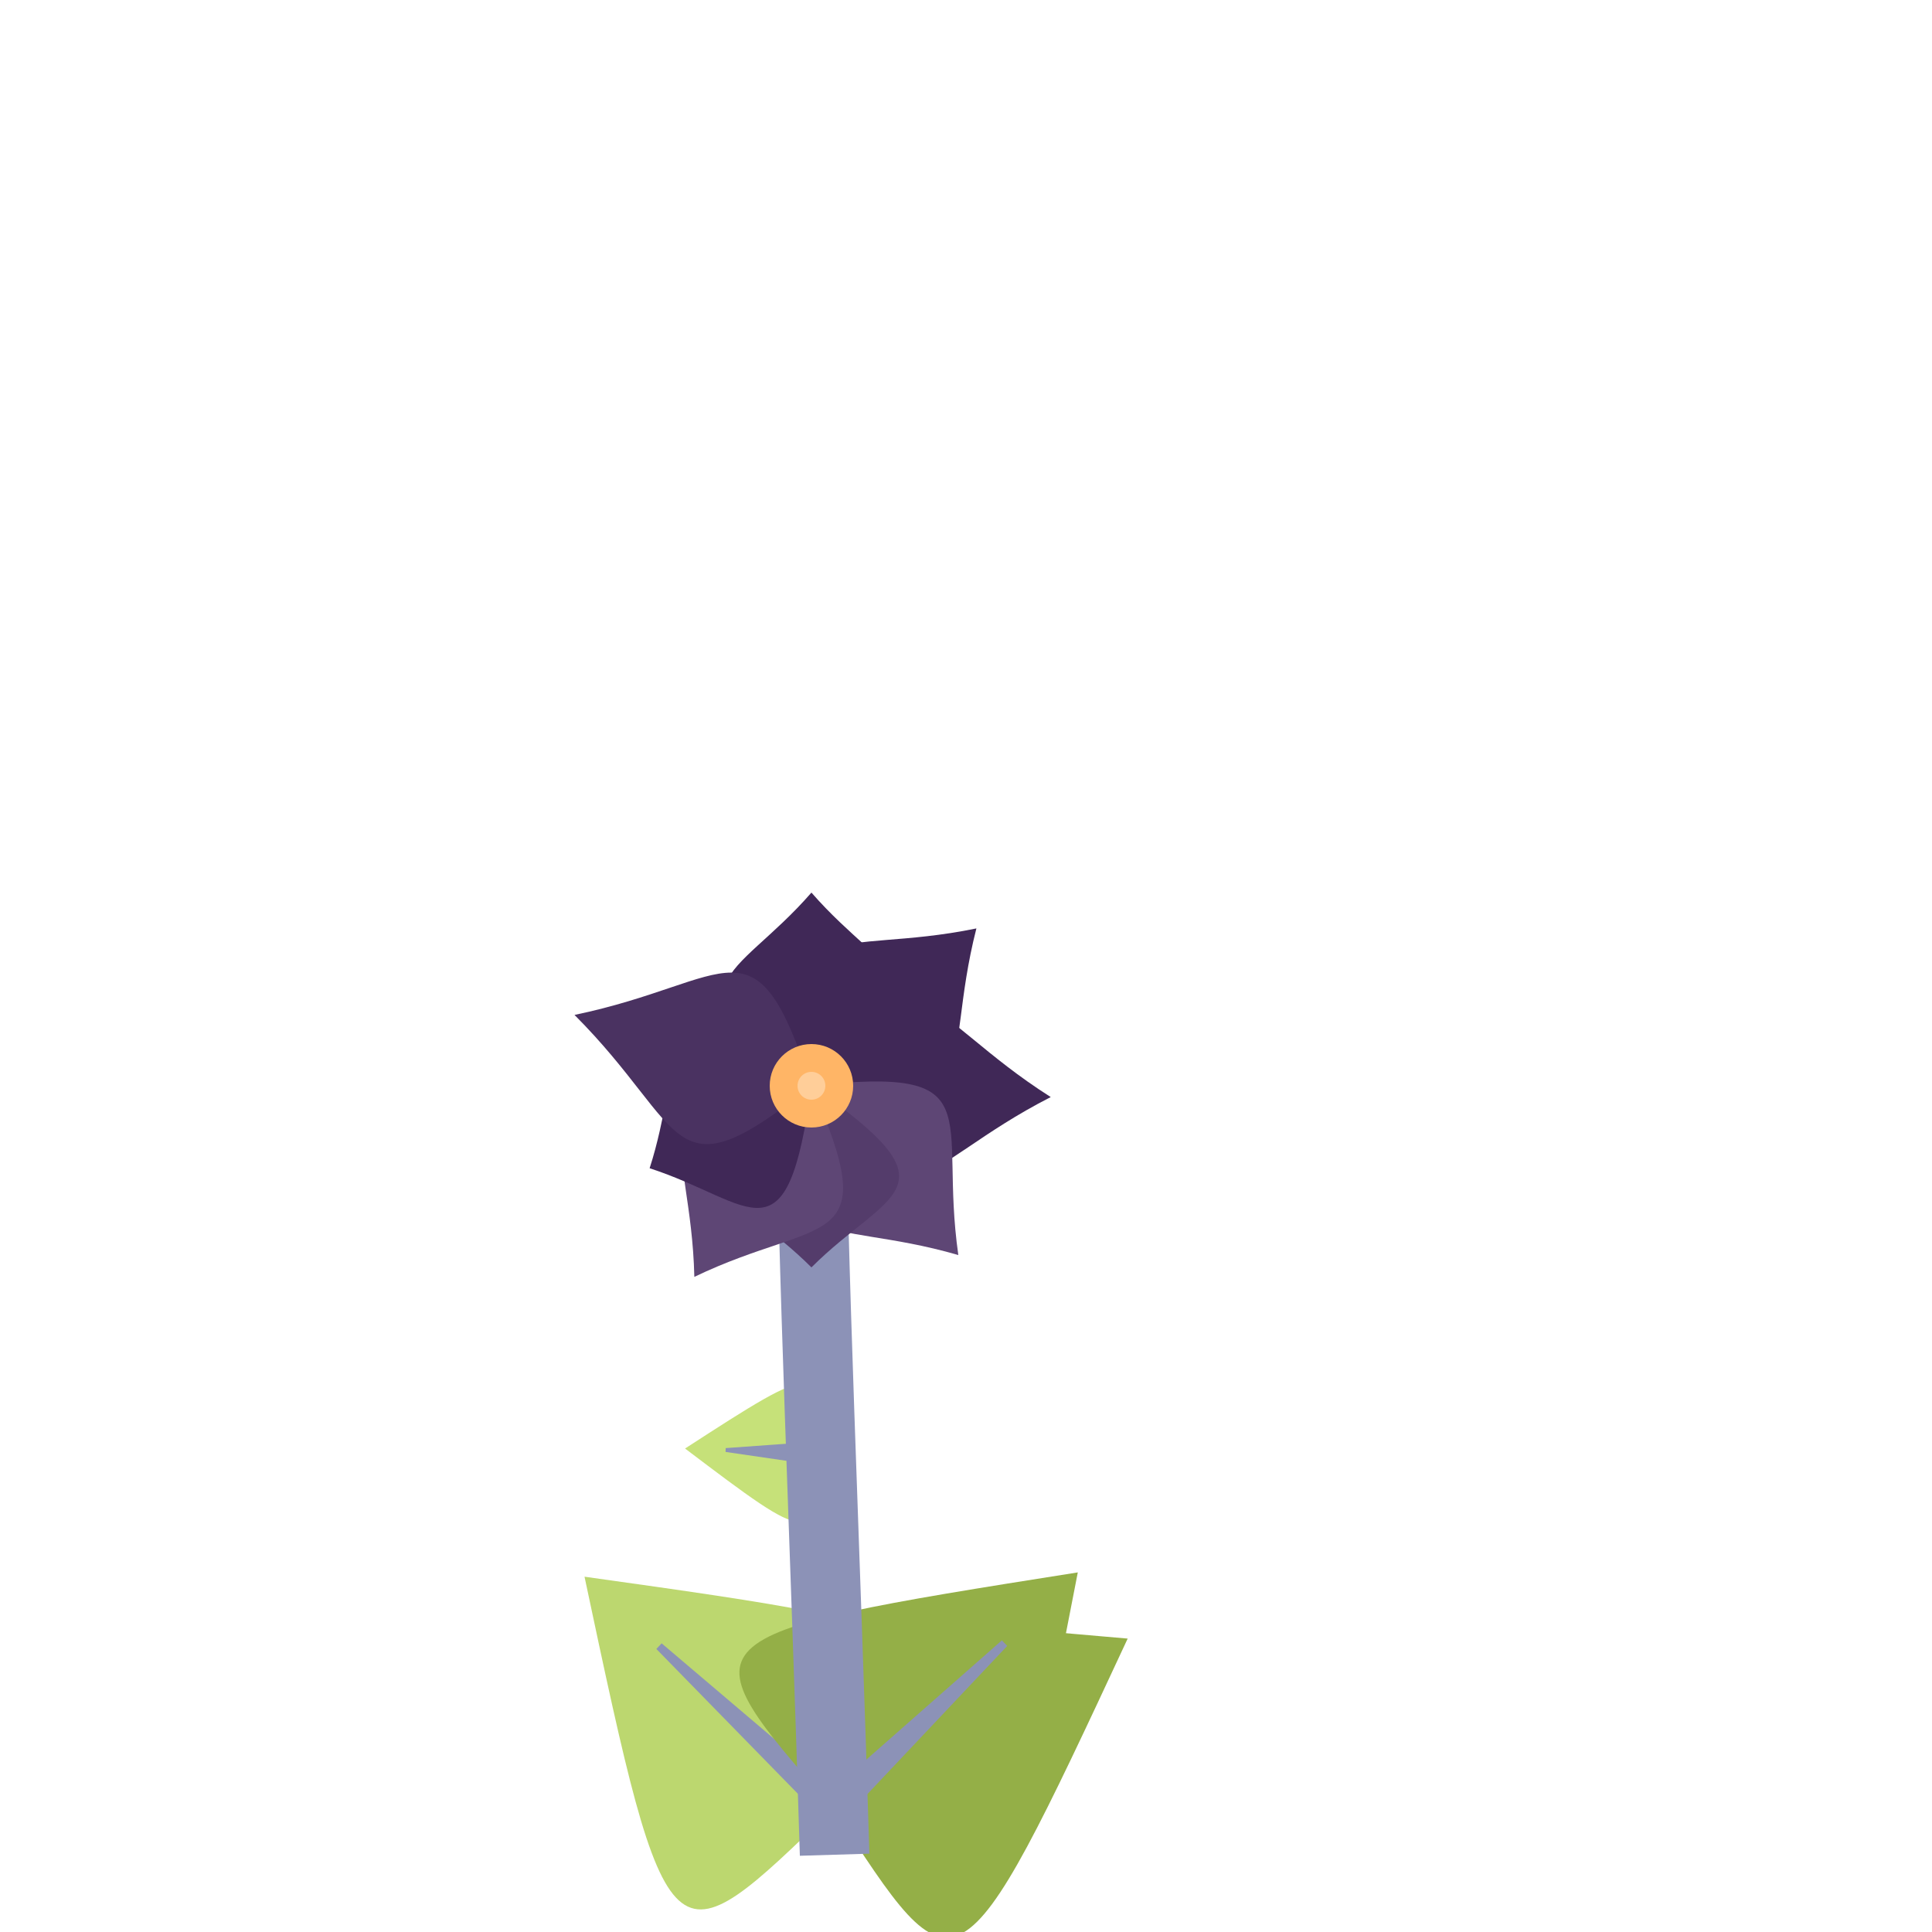 <?xml version="1.0" encoding="iso-8859-1"?>
<svg version="1.1" id="Capa_1" xmlns="http://www.w3.org/2000/svg" xmlns:xlink="http://www.w3.org/1999/xlink" x="0px" y="0px"
viewBox="0 0 500 500" xml:space="preserve"><defs><g id="feuille1">
<path d="M 0,0
c 59,-3 60,-2.4 0,-88
M 0,0
c -59,-3 -60,-2.4 0,-88
z" stroke="#85e085" stroke-width="0"/>
<polygon points="-3,3, 0,-61.6 3 3" stroke="rgb(140,146,183)" stroke-width="2" fill="rgb(140,146,183)"/>
</g>
<g id="feuille2">
<path d="M 0,0
c 39.333,-2 40,-1.6 0,-58.667
M 0,0
c -39.333,-2 -40,-1.6 0,-58.667
z" stroke="#85e085" stroke-width="0"/>
<polygon points="-3 3, 0,-41.067, 3 3" stroke="rgb(140,146,183)" stroke-width="1" fill="rgb(140,146,183)"/>
</g><g id="feuille3">
<path d="M 0,0
c 29.5,-1.5 30,-1.2 0,-44
M 0,0
c -29.5,-1.5 -30,-1.2 0,-44
z" stroke="#85e085" stroke-width="0"/>
<polygon points="-3 3, 0,-30.8, 3 3" stroke="rgb(140,146,183)" stroke-width="1" fill="rgb(140,146,183)"/>
</g><g id="feuille4">
<path d="M 0,0
c 23.6,-1.2 24,-0.96 0,-35.2
M 0,0
c -23.6,-1.2 -24,-0.96 0,-35.2
z" stroke="#85e085" stroke-width="0"/>
<polygon points="-3 3, 0,-24.64, 3 3" stroke="rgb(140,146,183)" stroke-width="1" fill="rgb(140,146,183)"/>
</g><g id="fleur1"><path d="M 0,0
	c 39,-27 20,-27 0,-50
	M 0,0
	c -39,-27 -20,-27 0,-50
	z" fill="rgb(64,40,87)" stroke-width="1" transform="rotate(0 0,0)"/><path d="M 0,0
	c 39,-27 20,-27 0,-59
	M 0,0
	c -39,-27 -20,-27 0,-59
	z" fill="rgb(64,40,87)" stroke-width="1" transform="rotate(46.35 0,0)"/><path d="M 0,0
	c 39,-27 20,-27 0,-62
	M 0,0
	c -39,-27 -20,-27 0,-62
	z" fill="rgb(64,40,87)" stroke-width="1" transform="rotate(92.7 0,0)"/><path d="M 0,0
	c 39,-27 20,-27 0,-58
	M 0,0
	c -39,-27 -20,-27 0,-58
	z" fill="rgb(94,70,117)" stroke-width="1" transform="rotate(139.05 0,0)"/><path d="M 0,0
	c 39,-27 20,-27 0,-47
	M 0,0
	c -39,-27 -20,-27 0,-47
	z" fill="rgb(84,60,107)" stroke-width="1" transform="rotate(180 0,0)"/><path d="M 0,0
	c 39,-27 20,-27 0,-58
	M 0,0
	c -39,-27 -20,-27 0,-58
	z" fill="rgb(94,70,117)" stroke-width="1" transform="rotate(211.5 0,0)"/><path d="M 0,0
	c 39,-27 20,-27 0,-47
	M 0,0
	c -39,-27 -20,-27 0,-47
	z" fill="rgb(64,40,87)" stroke-width="1" transform="rotate(243 0,0)"/><path d="M 0,0
	c 39,-27 20,-27 0,-64
	M 0,0
	c -39,-27 -20,-27 0,-64
	z" fill="rgb(74,50,97)" stroke-width="1" transform="rotate(286.65 0,0)"/><circle cx="0" cy="0" r="10.8" fill="#ffb566"/><circle cx="0" cy="0" r="3.6" fill="#ffce99"/></g><g id="fleur2"><path d="M 0,0
	c 26,-18 13.333,-18 0,-36.667
	M 0,0
	c -26,-18 -13.333,-18 0,-36.667
	z" fill="rgb(74,50,97)" stroke-width="1" transform="rotate(0 0,0)"/><path d="M 0,0
	c 26,-18 13.333,-18 0,-32
	M 0,0
	c -26,-18 -13.333,-18 0,-32
	z" fill="rgb(74,50,97)" stroke-width="1" transform="rotate(64.8 0,0)"/><path d="M 0,0
	c 26,-18 13.333,-18 0,-37.333
	M 0,0
	c -26,-18 -13.333,-18 0,-37.333
	z" fill="rgb(64,40,87)" stroke-width="1" transform="rotate(148.32 0,0)"/><path d="M 0,0
	c 26,-18 13.333,-18 0,-36.667
	M 0,0
	c -26,-18 -13.333,-18 0,-36.667
	z" fill="rgb(84,60,107)" stroke-width="1" transform="rotate(198.72 0,0)"/><path d="M 0,0
	c 26,-18 13.333,-18 0,-30
	M 0,0
	c -26,-18 -13.333,-18 0,-30
	z" fill="rgb(84,60,107)" stroke-width="1" transform="rotate(270.72 0,0)"/><circle cx="0" cy="0" r="7.2" fill="#ffb566"/><circle cx="0" cy="0" r="2.4" fill="#ffce99"/></g><g id="fleur3"><path d="M 0,0
	c 22.286,-15.429 11.429,-15.429 0,-26.857
	M 0,0
	c -22.286,-15.429 -11.429,-15.429 0,-26.857
	z" fill="rgb(84,60,107)" stroke-width="1" transform="rotate(0 0,0)"/><path d="M 0,0
	c 22.286,-15.429 11.429,-15.429 0,-26.286
	M 0,0
	c -22.286,-15.429 -11.429,-15.429 0,-26.286
	z" fill="rgb(104,80,127)" stroke-width="1" transform="rotate(30.6 0,0)"/><path d="M 0,0
	c 22.286,-15.429 11.429,-15.429 0,-35.429
	M 0,0
	c -22.286,-15.429 -11.429,-15.429 0,-35.429
	z" fill="rgb(74,50,97)" stroke-width="1" transform="rotate(61.2 0,0)"/><path d="M 0,0
	c 22.286,-15.429 11.429,-15.429 0,-27.429
	M 0,0
	c -22.286,-15.429 -11.429,-15.429 0,-27.429
	z" fill="rgb(104,80,127)" stroke-width="1" transform="rotate(95.4 0,0)"/><path d="M 0,0
	c 22.286,-15.429 11.429,-15.429 0,-25.714
	M 0,0
	c -22.286,-15.429 -11.429,-15.429 0,-25.714
	z" fill="rgb(64,40,87)" stroke-width="1" transform="rotate(115.2 0,0)"/><path d="M 0,0
	c 22.286,-15.429 11.429,-15.429 0,-30.286
	M 0,0
	c -22.286,-15.429 -11.429,-15.429 0,-30.286
	z" fill="rgb(74,50,97)" stroke-width="1" transform="rotate(157.5 0,0)"/><path d="M 0,0
	c 22.286,-15.429 11.429,-15.429 0,-36.571
	M 0,0
	c -22.286,-15.429 -11.429,-15.429 0,-36.571
	z" fill="rgb(104,80,127)" stroke-width="1" transform="rotate(190.8 0,0)"/><path d="M 0,0
	c 22.286,-15.429 11.429,-15.429 0,-34.286
	M 0,0
	c -22.286,-15.429 -11.429,-15.429 0,-34.286
	z" fill="rgb(104,80,127)" stroke-width="1" transform="rotate(207.9 0,0)"/><path d="M 0,0
	c 22.286,-15.429 11.429,-15.429 0,-33.714
	M 0,0
	c -22.286,-15.429 -11.429,-15.429 0,-33.714
	z" fill="rgb(84,60,107)" stroke-width="1" transform="rotate(254.4 0,0)"/><path d="M 0,0
	c 22.286,-15.429 11.429,-15.429 0,-31.429
	M 0,0
	c -22.286,-15.429 -11.429,-15.429 0,-31.429
	z" fill="rgb(104,80,127)" stroke-width="1" transform="rotate(248.4 0,0)"/><path d="M 0,0
	c 22.286,-15.429 11.429,-15.429 0,-26.286
	M 0,0
	c -22.286,-15.429 -11.429,-15.429 0,-26.286
	z" fill="rgb(104,80,127)" stroke-width="1" transform="rotate(300 0,0)"/><path d="M 0,0
	c 22.286,-15.429 11.429,-15.429 0,-25.143
	M 0,0
	c -22.286,-15.429 -11.429,-15.429 0,-25.143
	z" fill="rgb(64,40,87)" stroke-width="1" transform="rotate(336.6 0,0)"/><circle cx="0" cy="0" r="6.171" fill="#ffb566"/><circle cx="0" cy="0" r="2.057" fill="#ffce99"/></g><g id="fleur4"><path d="M 0,0
	c 19.5,-13.5 10,-13.5 0,-26
	M 0,0
	c -19.5,-13.5 -10,-13.5 0,-26
	z" fill="rgb(104,80,127)" stroke-width="1" transform="rotate(0 0,0)"/><path d="M 0,0
	c 19.5,-13.5 10,-13.5 0,-25
	M 0,0
	c -19.5,-13.5 -10,-13.5 0,-25
	z" fill="rgb(104,80,127)" stroke-width="1" transform="rotate(27.257 0,0)"/><path d="M 0,0
	c 19.5,-13.5 10,-13.5 0,-31.5
	M 0,0
	c -19.5,-13.5 -10,-13.5 0,-31.5
	z" fill="rgb(94,70,117)" stroke-width="1" transform="rotate(47.314 0,0)"/><path d="M 0,0
	c 19.5,-13.5 10,-13.5 0,-26
	M 0,0
	c -19.5,-13.5 -10,-13.5 0,-26
	z" fill="rgb(104,80,127)" stroke-width="1" transform="rotate(81.771 0,0)"/><path d="M 0,0
	c 19.5,-13.5 10,-13.5 0,-30
	M 0,0
	c -19.5,-13.5 -10,-13.5 0,-30
	z" fill="rgb(64,40,87)" stroke-width="1" transform="rotate(103.886 0,0)"/><path d="M 0,0
	c 19.5,-13.5 10,-13.5 0,-23.5
	M 0,0
	c -19.5,-13.5 -10,-13.5 0,-23.5
	z" fill="rgb(94,70,117)" stroke-width="1" transform="rotate(141.429 0,0)"/><path d="M 0,0
	c 19.5,-13.5 10,-13.5 0,-23
	M 0,0
	c -19.5,-13.5 -10,-13.5 0,-23
	z" fill="rgb(104,80,127)" stroke-width="1" transform="rotate(146.571 0,0)"/><path d="M 0,0
	c 19.5,-13.5 10,-13.5 0,-27
	M 0,0
	c -19.5,-13.5 -10,-13.5 0,-27
	z" fill="rgb(64,40,87)" stroke-width="1" transform="rotate(180 0,0)"/><path d="M 0,0
	c 19.5,-13.5 10,-13.5 0,-24.5
	M 0,0
	c -19.5,-13.5 -10,-13.5 0,-24.5
	z" fill="rgb(64,40,87)" stroke-width="1" transform="rotate(185.143 0,0)"/><path d="M 0,0
	c 19.5,-13.5 10,-13.5 0,-23.5
	M 0,0
	c -19.5,-13.5 -10,-13.5 0,-23.5
	z" fill="rgb(104,80,127)" stroke-width="1" transform="rotate(226.8 0,0)"/><path d="M 0,0
	c 19.5,-13.5 10,-13.5 0,-24
	M 0,0
	c -19.5,-13.5 -10,-13.5 0,-24
	z" fill="rgb(94,70,117)" stroke-width="1" transform="rotate(231.429 0,0)"/><path d="M 0,0
	c 19.5,-13.5 10,-13.5 0,-31.5
	M 0,0
	c -19.5,-13.5 -10,-13.5 0,-31.5
	z" fill="rgb(64,40,87)" stroke-width="1" transform="rotate(263.057 0,0)"/><path d="M 0,0
	c 19.5,-13.5 10,-13.5 0,-28
	M 0,0
	c -19.5,-13.5 -10,-13.5 0,-28
	z" fill="rgb(94,70,117)" stroke-width="1" transform="rotate(302.4 0,0)"/><path d="M 0,0
	c 19.5,-13.5 10,-13.5 0,-27
	M 0,0
	c -19.5,-13.5 -10,-13.5 0,-27
	z" fill="rgb(104,80,127)" stroke-width="1" transform="rotate(324.257 0,0)"/><circle cx="0" cy="0" r="5.4" fill="#ffb566"/><circle cx="0" cy="0" r="1.8" fill="#ffce99"/></g></defs><use xlink:href="#feuille4"
		x="212.468" y="376.167" 
		transform="rotate(-87.9 212.468,376.167)"
		fill="rgb(198,225,121)" /><use xlink:href="#feuille1"
	x="215.632" y="468.065" 
	transform="rotate(60  215.632,468.065)"
	fill="rgb(148,175,71)" /><use xlink:href="#feuille1"
	x="215.632" y="468.065" 
	transform="rotate(-47  215.632,468.065)"
	fill="rgb(188,215,111)" /><use xlink:href="#feuille1"
	x="215.632" y="468.065" 
	transform="rotate(46  215.632,468.065)"
	fill="rgb(148,175,71)" /><path d="M 216 480 c -2.4,-79.6 -6,-159.2 -6,-199  " stroke="rgb(140,146,183)" stroke-width="18" fill="transparent"/><use xlink:href="#fleur1"
x="210" y="281" 
fill="Pink" /></svg>